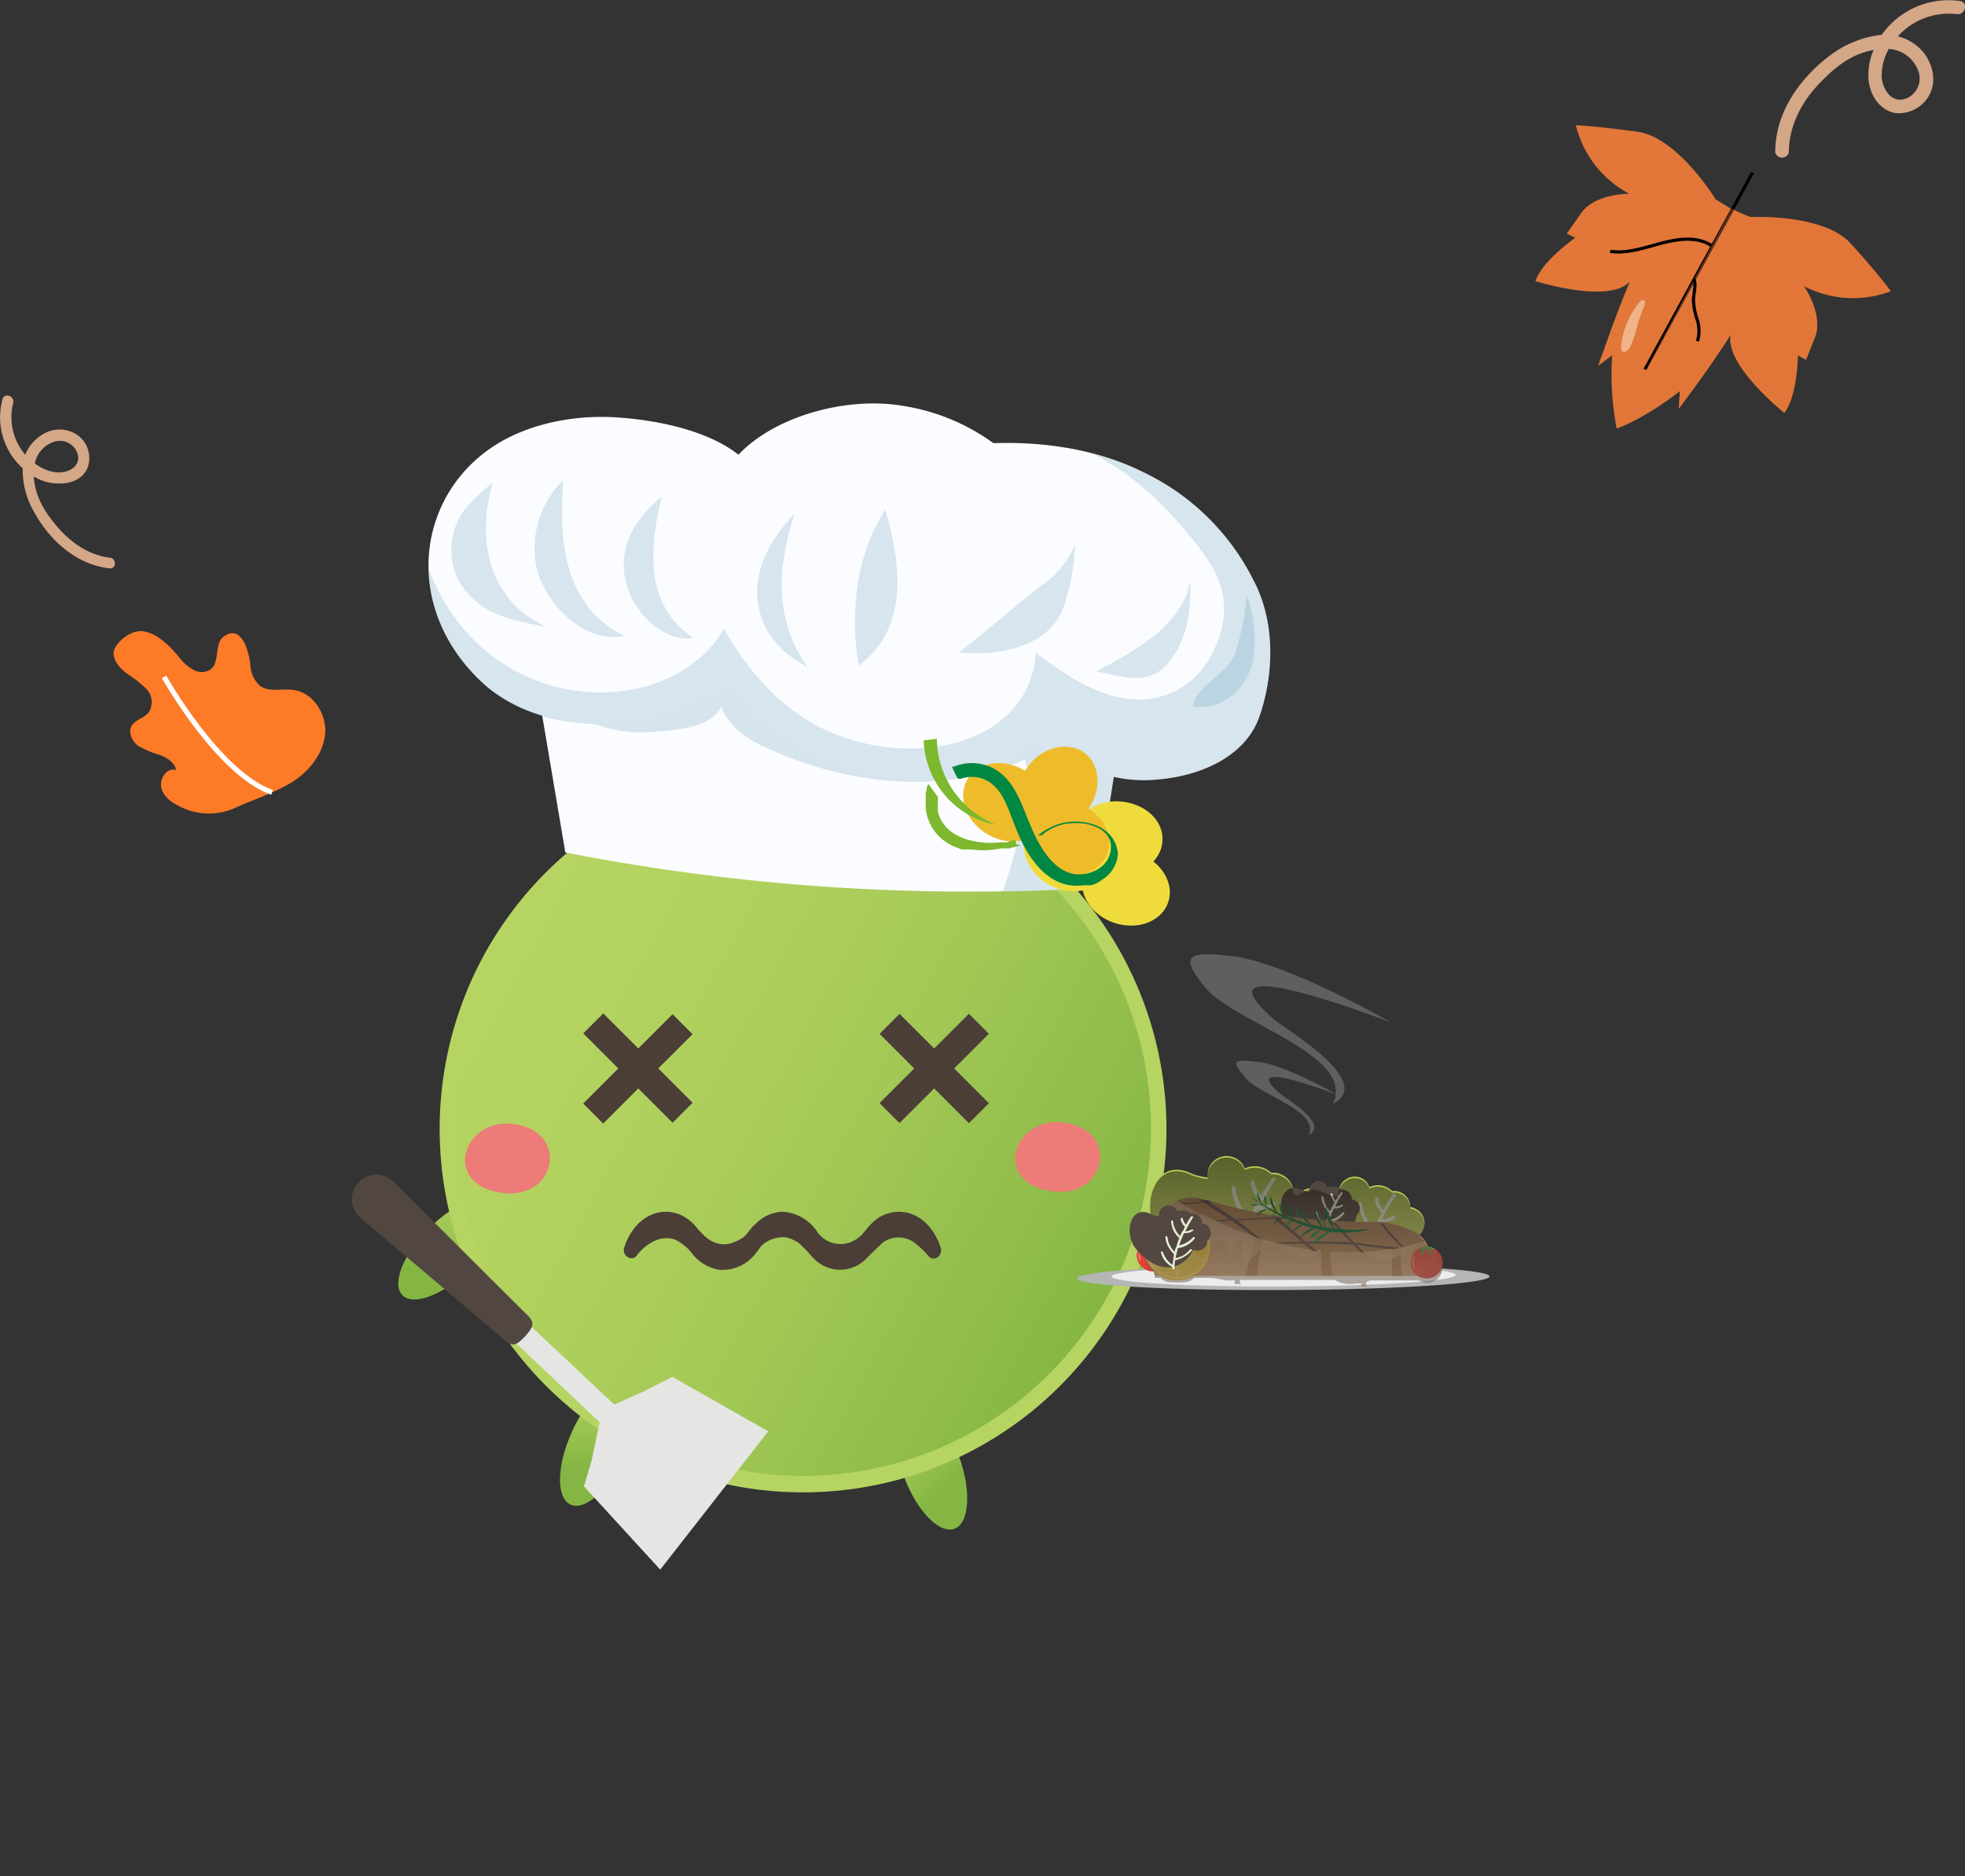 <svg xmlns="http://www.w3.org/2000/svg" xmlns:xlink="http://www.w3.org/1999/xlink" viewBox="0 0 389.3 371.7"><rect x="0" y="0" width="389.3" height="371.7" fill="#333333" stroke="none"/><defs><clipPath id="ee646ddd-605c-4e19-8598-94344409826f"><path id="afb448bc-962d-4843-bdf0-d4834cb67e5e" data-name="SVGID" d="M85.3,243.1c-5.3,5.1-7.8,11.2-5.6,13.5s8.3-.1,13.6-5.3,7.9-11.2,5.6-13.5a2.7,2.7,0,0,0-1.3-.7c-2.8-.7-7.8,1.6-12.3,6" fill="none"/></clipPath><linearGradient id="b16ae90c-1c15-40dc-96b8-3989bbcddda4" x1="-3165.33" y1="-563.43" x2="-3164.96" y2="-563.43" gradientTransform="translate(213618.2 38274.4) scale(67.46)" gradientUnits="userSpaceOnUse"><stop offset="0" stop-color="#85b644"/><stop offset="0.08" stop-color="#8cba48"/><stop offset="0.42" stop-color="#a3c856"/><stop offset="0.73" stop-color="#b1d15e"/><stop offset="1" stop-color="#b6d461"/></linearGradient><clipPath id="b94ba44f-18f8-4d93-9adc-adfb2c3b9d2a"><path id="b33b2541-dadb-4bc2-9f23-033b545c1686" data-name="SVGID" d="M216.8,239c-1.7,2.6,1.8,8.1,8,12.2s12.6,5.4,14.4,2.7-1.8-8.1-8-12.3-11.8-5.1-14-3.1l-.4.5" fill="none"/></clipPath><linearGradient id="bad7a148-245c-41e2-8a2f-8c49878b3cdf" x1="-3185.56" y1="-618.16" x2="-3185.19" y2="-618.16" gradientTransform="translate(41943.8 -214678.4) rotate(-90) scale(67.47)" xlink:href="#b16ae90c-1c15-40dc-96b8-3989bbcddda4"/><clipPath id="b98d57da-6f2c-4717-a38a-df77fc8df005"><path id="feaaacc2-339e-42c8-864c-fe640d6ac9ae" data-name="SVGID" d="M179.8,277.7c-3,1.1-3.3,7.6-.8,14.6s7.1,11.7,10.1,10.6,3.4-7.7.8-14.6-6.5-11.1-9.5-10.8l-.6.2" fill="none"/></clipPath><linearGradient id="b372fa13-ed79-4aab-b83a-7f34e153fc8f" x1="-3191.85" y1="-592.58" x2="-3191.48" y2="-592.58" gradientTransform="translate(40166.8 -215060.5) rotate(-90) scale(67.47)" xlink:href="#b16ae90c-1c15-40dc-96b8-3989bbcddda4"/><clipPath id="bbb2b9ac-aa3f-4270-98fb-2dd75a478e55"><path id="ef73cfbe-acaa-4462-b3ee-304f00976e1e" data-name="SVGID" d="M113.4,283.5c-3.1,6.7-3.3,13.2-.4,14.6s7.8-3.1,10.9-9.8,3.2-13.3.3-14.6a2.4,2.4,0,0,0-1.5-.2c-2.9.3-6.7,4.3-9.3,10" fill="none"/></clipPath><linearGradient id="a2009264-afff-4aa8-b153-ba37d31c3d71" x1="-3180.97" y1="-570.79" x2="-3180.6" y2="-570.79" gradientTransform="translate(38637 -214298.4) rotate(-90) scale(67.46)" xlink:href="#b16ae90c-1c15-40dc-96b8-3989bbcddda4"/><clipPath id="b7793015-ab00-4c89-998d-0e7a0be03f0e"><path id="a4bdd7ff-d5e7-427a-82f1-f9bb26f22ec4" data-name="SVGID" d="M95.9,189.2a72,72,0,1,0,97.7-28.7,72.1,72.1,0,0,0-97.7,28.7" fill="none"/></clipPath><linearGradient id="aa1407e7-2d7f-4f66-b3fc-1a794047b0e0" x1="-3164.62" y1="-600.23" x2="-3164.25" y2="-600.23" gradientTransform="matrix(-392.5, 0, 0, -392.5, -1241893.46, -235371.07)" gradientUnits="userSpaceOnUse"><stop offset="0" stop-color="#b6d461"/><stop offset="1" stop-color="#b6d461"/><stop offset="1" stop-color="#85b644"/></linearGradient><clipPath id="bbbb950e-e9f4-4987-b8f1-d0bb557c8681"><path id="b412ecb4-0890-43a0-b2fd-256d16cef134" data-name="SVGID" d="M112.5,172.8a68.9,68.9,0,1,0,38.6-17.7,69,69,0,0,0-38.6,17.7" fill="none"/></clipPath><linearGradient id="a3c4f685-8d17-462e-87a5-1e150bbafbec" x1="-3167.2" y1="-596.82" x2="-3166.83" y2="-596.82" gradientTransform="matrix(0, -376.45, 376.45, 0, 224824.93, -1191994.29)" xlink:href="#b16ae90c-1c15-40dc-96b8-3989bbcddda4"/><linearGradient id="affdc2d2-0885-44cc-95b4-e6b64f54dd42" x1="256.17" y1="254.18" x2="256.17" y2="229.07" gradientUnits="userSpaceOnUse"><stop offset="0" stop-color="#736357"/><stop offset="1"/></linearGradient></defs><title>資產 1</title><g style="isolation:isolate"><g id="e5dad123-5205-4c68-9c4e-36550658b387" data-name="圖層 2"><g id="f77ffa76-b71a-4dcd-b3a4-a64ff1eaecc2" data-name="圖層 4"><path d="M34.9,159.4c-1.5-.8-2.9-2.1-3-3.8s1.4-3.6,3-3c-.3-1.5-1.8-2.5-3.2-3a20.5,20.5,0,0,1-4.3-1.8c-1.2-.9-2.1-2.7-1.3-4s2.5-1.5,3.4-2.7a3.8,3.8,0,0,0-.4-4.5,23.1,23.1,0,0,0-3.9-3.1c-1.3-1-2.6-2.3-2.7-4s3.2-4.9,6-4.4,5,2.8,6.9,5a9.1,9.1,0,0,0,2.9,2.6,3.2,3.2,0,0,0,3.6-.2c1.7-1.6.5-5.2,2.6-6.5s3.1,0,3.9,1.3a14.3,14.3,0,0,1,1.2,4.5,6.1,6.1,0,0,0,1.9,4.1c1.9,1.3,4.4.5,6.6.8,4,.5,6.7,4.9,6.3,8.8s-3.2,7.4-6.6,9.5-7.8,3.5-11.5,5.2A12.7,12.7,0,0,1,34.9,159.4Z" fill="#fd7a27"/><path d="M32.5,134.1S43.2,153.2,53.9,157" fill="none" stroke="#fff" stroke-miterlimit="10"/><path d="M21.8,110.5c-4.3-.5-7.9-3.1-10.6-6.3S6.9,98,6.7,94.4a9.3,9.3,0,0,0,4.9,1.4c2.5.1,5.2-1,5.9-3.6a5.6,5.6,0,0,0-2.3-6.1,6.3,6.3,0,0,0-7.1.2A8.1,8.1,0,0,0,5,90.1,11.5,11.5,0,0,1,2.6,79.9C3,78.5.9,77.7.5,79.1A13.6,13.6,0,0,0,4.4,92.7h.1a16.7,16.7,0,0,0,2.4,9c3.1,5.5,8.2,10.1,14.7,10.9C23,112.9,23.2,110.7,21.8,110.5Zm-11-23A3.7,3.7,0,0,1,15.4,90c.6,2.5-1.9,3.7-4,3.6a8.1,8.1,0,0,1-4.5-1.8A5.7,5.7,0,0,1,10.8,87.5Z" fill="#d4a787"/><path d="M354.4,30.2c0-5.1,2.4-9.8,5.9-13.5s6.6-6,10.9-6.8a12.3,12.3,0,0,0-1,6c.3,2.9,2.1,5.9,5.3,6.5a6.9,6.9,0,0,0,6.8-3.7c1.4-2.7.6-6.1-1.3-8.4a9.6,9.6,0,0,0-5-3.1,13.6,13.6,0,0,1,11.7-4.4c1.7.2,2.3-2.4.6-2.6a16.2,16.2,0,0,0-15.5,6.7h-.1a20.9,20.9,0,0,0-10.3,4.2c-6,4.6-10.7,11.3-10.7,19.1A1.4,1.4,0,0,0,354.4,30.2Zm25.5-16.5a4.3,4.3,0,0,1-2.2,5.8c-2.9,1.1-4.7-1.7-4.9-4.2a10.8,10.8,0,0,1,1.4-5.6A6.6,6.6,0,0,1,379.9,13.7Z" fill="#d4a787"/><path d="M357.4,56.7s3.9,5.6,2.2,10.1l-1.8,4.5-1.6-.9s-.1,8.1-2.7,11.4c0,0-11.9-9.5-10.6-15.5,0,0-2.6,4.1-6.4,9.4L332.6,81l.2-3.5s-6.5,5.2-12.5,7.4a4.3,4.3,0,0,1-.1-.5,56,56,0,0,1-.8-14l-2.8,2.1,2.2-6.1c2.2-6.2,4.1-10.6,4.1-10.6-4.2,4.5-18.7-.1-18.7-.1,1.2-3.9,7.9-8.6,7.9-8.6l-1.7-.8,2.8-4c2.7-4,9.6-3.9,9.6-3.9a21,21,0,0,1-10.6-13.6s4.2.2,12.2,1.3,15.5,13.4,15.5,13.4l3.1,1.9h.2a24.2,24.2,0,0,0,3.6,1.6s14.4-.7,19.8,5.2,8,9.5,8,9.5A21.2,21.2,0,0,1,357.4,56.7Z" fill="#e27739"/><line x1="325.9" y1="73.2" x2="347.2" y2="34.2" fill="none" stroke="#000" stroke-miterlimit="10" stroke-width="0.63"/><path d="M357.4,56.7s3.9,5.6,2.2,10.1l-1.8,4.5-1.6-.9s-.1,8.1-2.7,11.4c0,0-11.9-9.5-10.6-15.5,0,0-2.6,4.1-6.4,9.4L332.6,81l.2-3.5s-6.5,5.2-12.5,7.4a4.3,4.3,0,0,1-.1-.5l12.5-23.6L343,41.4h.2a24.2,24.2,0,0,0,3.6,1.6s14.4-.7,19.8,5.2,8,9.5,8,9.5A21.2,21.2,0,0,1,357.4,56.7Z" fill="#e27739" opacity="0.4" style="mix-blend-mode:multiply"/><path d="M319,49.8c3.4.5,6.7-.7,10.1-1.6s7-1.4,9.9.4" fill="none" stroke="#000" stroke-miterlimit="10" stroke-width="0.63"/><path d="M335.6,55.3c.5,1.3-.1,2.8-.1,4.2a14.2,14.2,0,0,0,.8,4,7.2,7.2,0,0,1,0,4.1" fill="none" stroke="#000" stroke-miterlimit="10" stroke-width="0.63"/><path d="M322.8,69c-.3.4-.7.8-1.2.7s-.5-.9-.4-1.4a16.2,16.2,0,0,1,3.2-7.9c.2-.3.9-1.2,1.3-.9s.1.9,0,1.2-.9,2.4-1.3,3.7A17.9,17.9,0,0,1,322.8,69Z" fill="#fff6e6" opacity="0.47" style="mix-blend-mode:soft-light"/><g clip-path="url(#ee646ddd-605c-4e19-8598-94344409826f)"><rect x="75.7" y="236.9" width="26.8" height="21.8" transform="translate(-174.2 245.4) rotate(-69.7)" fill="url(#b16ae90c-1c15-40dc-96b8-3989bbcddda4)"/></g><g clip-path="url(#b94ba44f-18f8-4d93-9adc-adfb2c3b9d2a)"><rect x="214" y="231.6" width="28.5" height="30.18" transform="matrix(0.14, -0.99, 0.99, 0.14, -48.77, 437.01)" fill="url(#bad7a148-245c-41e2-8a2f-8c49878b3cdf)"/></g><g clip-path="url(#b98d57da-6f2c-4717-a38a-df77fc8df005)"><rect x="170.3" y="275.5" width="28.5" height="30.18" transform="translate(-152.5 220.2) rotate(-45.8)" fill="url(#b372fa13-ed79-4aab-b83a-7f34e153fc8f)"/></g><g clip-path="url(#bbb2b9ac-aa3f-4270-98fb-2dd75a478e55)"><rect x="107.8" y="273.1" width="21.8" height="26.82" transform="translate(-4 1.7) rotate(-0.8)" fill="url(#a2009264-afff-4aa8-b153-ba37d31c3d71)"/></g><g clip-path="url(#b7793015-ab00-4c89-998d-0e7a0be03f0e)"><rect x="66" y="138.9" width="187.3" height="179.32" transform="translate(-57.9 54.2) rotate(-16.4)" fill="url(#aa1407e7-2d7f-4f66-b3fc-1a794047b0e0)"/></g><g clip-path="url(#bbbb950e-e9f4-4987-b8f1-d0bb557c8681)"><rect x="54.3" y="121.9" width="210.6" height="212.84" transform="translate(-117.2 258.9) rotate(-61.4)" fill="url(#a3c4f685-8d17-462e-87a5-1e150bbafbec)"/></g><path d="M104.2,223.3c8.5,3,5.1,15.4-6.1,12.8s-5.2-16.7,6.1-12.8" fill="#ed7c78"/><path d="M213.2,223c8.5,3,5.1,15.4-6.1,12.8s-5.2-16.7,6.1-12.8" fill="#ed7c78"/><path d="M152.2,283.6l-19-10.8-5.7,2.9-5.8,2.6L80.1,239.2a2.2,2.2,0,0,0-2.7,3.5l41.4,39.1-1.6,7.6-1.5,5.1L130.8,311Z" fill="#e5e5e4"/><path d="M71.3,241.2a4.9,4.9,0,0,1-.3-6.9h0a4.8,4.8,0,0,1,6.9-.2l26.2,26.1c2,1.8,1.7,2.6-.1,4.6h0c-1.9,2-2.5,2.1-4.5.3Z" fill="#524740"/><path d="M221.5,148.6s-15.7-27.6-55.2-31.4-60.5,15-60.5,15l6.2,36.7a416.4,416.4,0,0,0,105.2,7Z" fill="#fbfcff"/><path d="M221.5,148.6s-15.7-27.6-55.2-31.4-60.5,15-60.5,15l1.1,4.5c5.8,5.3,13.2,8.7,21.1,8.4,5.1-.4,12.6-.5,14.9-5.1,1.5,4.4,6,7,10.1,8.7,16.4,7.3,35.2,8.5,50,1.8,1.8,3.9-.7,15.4-4.3,26.1,6.2-.1,12.3-.3,18.5-.7Z" fill="#69a0ba" opacity="0.25" style="mix-blend-mode:multiply"/><path d="M144.9,136.2c1.9,2.4,3.5,4.9,6.3,7,8.5,6.6,19.3,11,29.8,11.2a31.3,31.3,0,0,0,13-1.7c2-.7,4.3-1.1,5.9-2s3.1-2.8,4.4-2.9c3.6-.5,10,4.1,13.4,5.3a27.6,27.6,0,0,0,12.1,1.3c8.5-.8,17-4.7,19.7-12.4s3.5-18.4-1.3-27.3a47,47,0,0,0-21.6-21.1c-9.2-4.6-19.7-6.1-29.6-5.8h-.2a41.3,41.3,0,0,0-18-7.4c-11.3-1.9-25.5,2.2-32.5,9.7-6.3-5-16.6-6.9-24.1-7.4-9.3-.6-18.9,1.6-25.7,6.6-14.7,10.8-16.2,32.6-.1,46.7,7.7,6.5,19.1,8.4,28.4,7C132.2,141.8,138.1,138.5,144.9,136.2Z" fill="#fbfcff"/><g opacity="0.25" style="mix-blend-mode:multiply"><path d="M144.9,136.2c1.9,2.4,3.5,4.9,6.3,7,8.5,6.6,19.3,11,29.8,11.2a31.3,31.3,0,0,0,13-1.7c2-.7,4.3-1.1,5.9-2s3.1-2.8,4.4-2.9c3.6-.5,10,4.1,13.4,5.3a27.6,27.6,0,0,0,12.1,1.3c8.5-.8,17-4.7,19.7-12.4s3.5-18.4-1.3-27.3a47,47,0,0,0-21.6-21.1,53.9,53.9,0,0,0-10.4-3.8c8.9,4.3,16.2,11.8,22.1,19.7s4.9,14.6,1.3,21a16.1,16.1,0,0,1-14.8,8.1c-7-.4-13.7-4.7-19.6-9.3-1.1,17.7-22.7,22.9-39.6,16.2-10.1-3.9-17.2-12.2-22.2-20.9-6.9,12-24.2,15.8-38.2,9.8-10.2-4.3-16.8-12.5-20.3-21.7.2,8.1,3.8,16.6,11.5,23.3s19.1,8.4,28.4,7C132.2,141.8,138.1,138.5,144.9,136.2Z" fill="#69a0ba"/></g><g opacity="0.25" style="mix-blend-mode:multiply"><path d="M235.8,115c.2,6-.5,11.8-4.4,16.4s-9,2.7-14.2,1.6C225,128.9,234.4,123.8,235.8,115Z" fill="#69a0ba"/></g><g opacity="0.25" style="mix-blend-mode:multiply"><path d="M213,107.8a42.7,42.7,0,0,1-2.4,12.8c-3,7.5-12.4,9.4-20.6,8.7,5.4-4.3,10.6-8.8,16.2-13.2A18.5,18.5,0,0,0,213,107.8Z" fill="#69a0ba"/></g><g opacity="0.25" style="mix-blend-mode:multiply"><path d="M137.4,126.4c-10.2-6.7-8.5-18.8-6.3-28-5.8,4.6-9.4,11.3-6.5,18.8C126.3,121.9,131.8,127.3,137.4,126.4Z" fill="#69a0ba"/></g><g opacity="0.25" style="mix-blend-mode:multiply"><path d="M92.9,100a33.4,33.4,0,0,1,4.8-4.4c-3.2,10-1.6,23.2,10.6,28.6-5.9-1.1-12.1-2.1-16.2-7.3S88.9,104.1,92.9,100Z" fill="#69a0ba"/></g><g opacity="0.25" style="mix-blend-mode:multiply"><path d="M123.7,126c-12.5-6.2-12.9-19.7-12.1-30.9a19,19,0,0,0-5.3,17.4C108,119.5,115.7,127.7,123.7,126Z" fill="#69a0ba"/></g><g opacity="0.25" style="mix-blend-mode:multiply"><path d="M157.4,101.8c-3.1,9.5-4.4,20.8,2.6,30.3-5.1-2.5-8.6-6.5-9.6-11.4C148.8,113.4,152.5,107,157.4,101.8Z" fill="#69a0ba"/></g><g opacity="0.25" style="mix-blend-mode:multiply"><path d="M175.4,101c3.3,11.2,4.5,23.7-5.3,30.9C168.4,120.9,169.6,110,175.4,101Z" fill="#69a0ba"/></g><g opacity="0.25" style="mix-blend-mode:multiply"><path d="M244.9,128.8a52.4,52.4,0,0,0,2.1-10.9,25.5,25.5,0,0,1,1.1,13.6c-1.4,5-5.7,9.2-11.8,8.5C237.4,135.1,243.5,133.8,244.9,128.8Z" fill="#69a0ba"/></g><path d="M212.7,165.4c-.3,4,3.3,7.6,8.2,8s9.1-2.6,9.4-6.7-3.4-7.5-8.3-7.9-9,2.6-9.3,6.6" fill="#efdc3c"/><path d="M203.8,164.1c-2.2,3.4-.6,8.3,3.5,10.9s9.2,2,11.4-1.4.6-8.3-3.6-10.9-9.2-2-11.3,1.4" fill="#efdc3c"/><path d="M214.7,173c-1.3,3.8,1.3,8.2,5.9,9.8s9.4-.1,10.8-3.9-1.3-8.2-5.9-9.9-9.5.2-10.8,4" fill="#efdc3c"/><path d="M204.1,163.2c3.2,2.5,8.2,1.3,11.2-2.5s2.8-9.1-.4-11.5-8.3-1.3-11.2,2.6-2.8,9,.4,11.4" fill="#eebc2a"/><path d="M191.8,154.2c-2.2,3.4-.6,8.3,3.5,10.9s9.2,2,11.4-1.4.6-8.3-3.5-10.9-9.2-2-11.4,1.4" fill="#eebc2a"/><path d="M202.7,163.2c-1.3,3.8,1.3,8.2,5.9,9.8s9.4-.2,10.8-4-1.3-8.2-5.9-9.8-9.4.2-10.8,4" fill="#eebc2a"/><path d="M221.5,168.8a6.7,6.7,0,0,1-1.6,4.2l-.3.3-.2.2-.3.3-.3.2-.3.2-.3.2a5.4,5.4,0,0,1-2,1h-1.5c-7.3,1-11.4-6-13.6-11.7-.3-.8-.7-1.7-1-2.6s-.1-.4-.2-.5c-.8-1.9-1.6-3.8-3.2-5.1l-.2-.2a6.4,6.4,0,0,0-6.1-1h-.6l-.3-.5a10.1,10.1,0,0,1-.7-1.5c-.1-.1-.1-.2-.2-.4h.4a9.3,9.3,0,0,1,8.6.8c3,2.1,4.3,5.3,5.6,8.5s4.1,11.1,9.7,12c3.3.4,7.2-1.6,7.2-5.4s-4.9-4.9-7.2-4.7a9.6,9.6,0,0,0-5.9,1.9l-.6.5h-.8l.3-.2a14.8,14.8,0,0,1,2.7-1.6c4.7-2.1,12.5-.7,12.9,5.7" fill="#008742"/><path d="M197.4,163.4l-1.6-.3A17.7,17.7,0,0,1,183,146.7l2.6-.3a18.5,18.5,0,0,0,11.8,17" fill="#7db82e"/><path d="M201.5,167.4h.7l-.5.3h-.4l-.4.2h-.4l-.5.2h-1.8a16.2,16.2,0,0,1-5.8.2h-1.9l-.5-.2-.5-.2a9.2,9.2,0,0,1-6.1-7.8v-2.8a1.1,1.1,0,0,1,.1-.5,4.3,4.3,0,0,0,.1-.5v-.2l.3-.7h.1l1.8,2.5v2.8c1.2,5.4,7.7,6.7,12.4,6.2h1.3l.4-.2,1.2-.3" fill="#7db82e"/><path d="M258.1,242.9a3.5,3.5,0,0,1-.4,1.7,3.7,3.7,0,0,1-5,1.8h0c-1.8,3.6-4.8,6.5-8.9,6.9h-.7c-3.5.1-7.5-1.7-12.1-6.4a8.1,8.1,0,0,1-1.7-2.4,5.9,5.9,0,0,1-.4-.8c-2.9-6.4.4-14.4,7.1-11.2a11.3,11.3,0,0,0,3.3.8,3.9,3.9,0,0,1,.3-2.1,3.8,3.8,0,0,1,5-1.8,3.7,3.7,0,0,1,2,2.1,4.8,4.8,0,0,1,5.3.9,3.2,3.2,0,0,1,2.1.4,3.7,3.7,0,0,1,2.2,3.4l1.1.4a3.7,3.7,0,0,1,1.8,5A3.2,3.2,0,0,1,258.1,242.9Z" fill="#b8cb56"/><path d="M244.8,254h.6a13.2,13.2,0,0,1,.2-3.4c0-.3.1-.5.1-.8a23.8,23.8,0,0,1,1.1-4.2h0l.3-.8c.6-1.7,1.3-3.3,2-4.8a2.5,2.5,0,0,1,.4-.7,59.6,59.6,0,0,1,3-5.3.4.4,0,1,0-.6-.4s-1,1.4-2.2,3.5h0l-.3.7-.8,1.5h0l-.2.3c-.2.6-.5,1.2-.8,1.9l-.3.7h0a17.5,17.5,0,0,0-1.2,3.2c-.3.8-.5,1.5-.7,2.2a2.9,2.9,0,0,1-.2.9h0a30.3,30.3,0,0,0-.6,4.2h0V254Z" fill="#e5f0d6"/><path d="M244.8,238.5a9.4,9.4,0,0,1-.8-3.1.4.4,0,0,1,.4-.4.4.4,0,0,1,.4.4,8.8,8.8,0,0,0,3.2,6.1c.1.1.2.4,0,.5s-.3.2-.5.1A10.9,10.9,0,0,1,244.8,238.5Z" fill="#e5f0d6"/><path d="M248.2,235.9a7.5,7.5,0,0,1-.4-1.6.4.4,0,0,1,.4-.4.4.4,0,0,1,.4.4,4.3,4.3,0,0,0,1.5,2.8c.1.2.2.4,0,.6a.3.3,0,0,1-.5,0A4.3,4.3,0,0,1,248.2,235.9Z" fill="#e5f0d6"/><path d="M242.6,244.6a7.5,7.5,0,0,1-.8-3.1c0-.2.1-.4.3-.4a.4.4,0,0,1,.4.4,9.7,9.7,0,0,0,3.2,6.1.3.3,0,0,1,.1.5.5.5,0,0,1-.6.1A11.4,11.4,0,0,1,242.6,244.6Z" fill="#e5f0d6"/><path d="M240.5,248.8c-.2-.4-.3-.9-.5-1.3a.5.5,0,0,1,.3-.5c.2-.1.4.1.5.3.9,3.6,4.3,5.3,4.3,5.4a.4.4,0,0,1,.2.5c-.1.2-.3.2-.5.1A9.6,9.6,0,0,1,240.5,248.8Z" fill="#e5f0d6"/><path d="M246.2,245.1h0a.4.4,0,0,1,.4-.4,9.4,9.4,0,0,0,6-3.4.3.3,0,0,1,.5-.1c.2.1.2.4.1.6a9.9,9.9,0,0,1-6.6,3.6C246.5,245.4,246.3,245.3,246.2,245.1Z" fill="#e5f0d6"/><path d="M248.5,239.5a.4.4,0,0,1-.1-.3.5.5,0,0,1,.5-.3h0a4.4,4.4,0,0,0,3.2-.6c.1-.2.4-.1.5,0a.5.5,0,0,1-.1.6,5.4,5.4,0,0,1-3.8.8Z" fill="#e5f0d6"/><path d="M245.1,250.2h0c-.1-.2.1-.4.3-.5a9.3,9.3,0,0,0,6-3.3.5.5,0,0,1,.6-.1c.1.1.2.4,0,.5a9.8,9.8,0,0,1-6.5,3.7Z" fill="#e5f0d6"/><path d="M245.1,253.9h0Z" fill="#e5f0d6"/><path d="M281.1,244.8a3.2,3.2,0,0,1-.3,1.4,3.3,3.3,0,0,1-4.3,1.6h0c-1.5,3-4.1,5.5-7.5,5.8h-.6c-2.9.1-6.4-1.4-10.2-5.4a9.5,9.5,0,0,1-1.5-2l-.3-.7c-2.4-5.4.3-12.1,6-9.5a6.1,6.1,0,0,0,2.8.7,2.5,2.5,0,0,1,.3-1.7,3.2,3.2,0,0,1,4.2-1.6,3.1,3.1,0,0,1,1.6,1.8,4,4,0,0,1,4.5.8,3.2,3.2,0,0,1,3.6,3.2,1.7,1.7,0,0,1,1,.3,3.1,3.1,0,0,1,1.5,4.2A3.1,3.1,0,0,1,281.1,244.8Z" fill="#b8cb56"/><path d="M269.8,254.2h.5c0-1,.1-1.9.2-3s.1-.4.1-.6a27,27,0,0,1,.9-3.6h0l.3-.7a38.9,38.9,0,0,1,1.7-4.1l.3-.6a24.9,24.9,0,0,1,2.6-4.4.4.4,0,1,0-.6-.4s-.8,1.2-1.8,3h0l-.3.6-.6,1.2h0l-.2.3-.7,1.5-.3.7h0l-1,2.7a13.3,13.3,0,0,0-.5,1.9,6.4,6.4,0,0,0-.2.7h0a22.7,22.7,0,0,0-.5,3.5h0v1.4Z" fill="#e5f0d6"/><path d="M269.9,241.1a6.6,6.6,0,0,1-.7-2.6c0-.2.1-.3.3-.4a.3.3,0,0,1,.3.3,7.9,7.9,0,0,0,2.7,5.2c.2.1.2.3.1.5h-.5A7.1,7.1,0,0,1,269.9,241.1Z" fill="#e5f0d6"/><path d="M272.7,238.9a5,5,0,0,1-.3-1.3c0-.2.1-.4.3-.4a.3.3,0,0,1,.3.3,4.3,4.3,0,0,0,1.3,2.5c.1.1.2.3,0,.4s-.3.2-.4.1A5.3,5.3,0,0,1,272.7,238.9Z" fill="#e5f0d6"/><path d="M268,246.3a6,6,0,0,1-.7-2.7.3.3,0,0,1,.3-.3.3.3,0,0,1,.3.3,7.9,7.9,0,0,0,2.7,5.2c.1.1.2.3.1.4s-.4.2-.5.1A9.2,9.2,0,0,1,268,246.3Z" fill="#e5f0d6"/><path d="M266.2,249.8c-.1-.4-.3-.7-.4-1.1s.1-.4.2-.4.4,0,.4.2a8.8,8.8,0,0,0,3.7,4.6c.2,0,.2.2.1.4s-.2.2-.4.1A8.2,8.2,0,0,1,266.2,249.8Z" fill="#e5f0d6"/><path d="M271.1,246.7H271c0-.2.1-.3.3-.4a7.7,7.7,0,0,0,5.1-2.8c.1-.2.3-.2.5-.1a.4.4,0,0,1,0,.5,8.5,8.5,0,0,1-5.5,3.1C271.2,246.9,271.1,246.8,271.1,246.7Z" fill="#e5f0d6"/><path d="M272.9,241.9v-.2c.1-.1.2-.3.4-.2h0a3.7,3.7,0,0,0,2.7-.6.2.2,0,0,1,.4.1.3.3,0,0,1,0,.4,4.2,4.2,0,0,1-3.2.7Z" fill="#e5f0d6"/><path d="M270.1,251h0a.3.3,0,0,1,.2-.4,7.6,7.6,0,0,0,5.1-2.8c.2-.2.4-.2.5-.1s.2.3.1.4a9,9,0,0,1-5.6,3.2Z" fill="#e5f0d6"/><path d="M270.1,254.1h0Z" fill="#e5f0d6"/><path d="M268.7,240.9a1.9,1.9,0,0,1-.1.8,1.8,1.8,0,0,1-2.5.9h0a5.7,5.7,0,0,1-4.4,3.4h-.4c-1.7.1-3.7-.8-5.9-3.1a4.7,4.7,0,0,1-.9-1.2l-.2-.4c-1.4-3.2.2-7.1,3.5-5.6a5.8,5.8,0,0,0,1.6.5,2.2,2.2,0,0,1,.2-1.1,1.9,1.9,0,0,1,2.5-.9,1.7,1.7,0,0,1,.9,1.1,2.5,2.5,0,0,1,2.7.4,1.8,1.8,0,0,1,1,.2,1.8,1.8,0,0,1,1.1,1.7l.5.2a1.7,1.7,0,0,1,.9,2.4A1.8,1.8,0,0,1,268.7,240.9Z" fill="#534741"/><path d="M262.1,246.4h.3c0-.5.1-1.1.1-1.7a.6.6,0,0,0,.1-.4,16,16,0,0,1,.5-2.1h.1a.6.6,0,0,1,.1-.4,13.3,13.3,0,0,1,1-2.4c0-.1.1-.2.2-.3a12.7,12.7,0,0,1,1.5-2.6.4.4,0,0,0-.1-.3h-.2a11.5,11.5,0,0,0-1.1,1.7h0l-.2.3a3,3,0,0,1-.4.8h0l-.5.9c0,.2-.1.3-.1.4h0l-.6,1.6-.3,1.1a.6.6,0,0,0-.1.4h0a7.6,7.6,0,0,0-.3,2.1h0v.8Z" fill="#e5f0d6"/><path d="M262.2,238.7a3.3,3.3,0,0,1-.4-1.5c0-.1,0-.2.2-.2s.1.1.2.2a4.7,4.7,0,0,0,1.5,3,.4.4,0,0,1,.1.3h-.3A4.5,4.5,0,0,1,262.2,238.7Z" fill="#e5f0d6"/><path d="M263.9,237.4c-.2-.2-.2-.5-.3-.8l.2-.2.2.2a3,3,0,0,0,.8,1.5.1.1,0,0,1,0,.2h-.3A2,2,0,0,1,263.9,237.4Z" fill="#e5f0d6"/><path d="M261.1,241.8a4.2,4.2,0,0,1-.4-1.6c0-.1,0-.2.1-.2l.2.2a5.1,5.1,0,0,0,1.6,3,.2.2,0,0,1,0,.3h-.2A3.7,3.7,0,0,1,261.1,241.8Z" fill="#e5f0d6"/><path d="M260,243.8a1.4,1.4,0,0,0-.2-.6.4.4,0,0,1,.1-.3l.3.2a4.9,4.9,0,0,0,2.1,2.6.4.4,0,0,1,.1.3h-.3A6.7,6.7,0,0,1,260,243.8Z" fill="#e5f0d6"/><path d="M262.9,242h0c-.1-.1,0-.2.1-.2a4.6,4.6,0,0,0,3-1.6h.3a.2.2,0,0,1,0,.3,5,5,0,0,1-3.2,1.8Z" fill="#e5f0d6"/><path d="M264,239.2h0l.2-.2h0a2.2,2.2,0,0,0,1.6-.3h.2a.2.2,0,0,1,0,.3,2.7,2.7,0,0,1-1.9.4C264,239.3,264,239.3,264,239.2Z" fill="#e5f0d6"/><path d="M262.3,244.5h0a.2.2,0,0,1,.2-.2,4.7,4.7,0,0,0,2.9-1.6h.3a.2.2,0,0,1,0,.3,4.8,4.8,0,0,1-3.2,1.8Z" fill="#e5f0d6"/><path d="M262.3,246.3h0Z" fill="#e5f0d6"/><path d="M213.4,253.3c.1,1.4,18.3,2.4,40.9,2.3s40.8-1.3,40.8-2.7-18.3-2.4-40.8-2.3S213.4,251.9,213.4,253.3Z" fill="#b4b5b5"/><path d="M220.2,252.9c0,1.2,15.3,2.1,34.1,2s34.1-1.1,34.1-2.3-15.3-2-34.1-1.9S220.2,251.8,220.2,252.9Z" fill="#ececed"/><g id="fde36b38-012f-432d-8bd1-b1d505038dc7" data-name="tomato"><path d="M231.6,248.7a3.2,3.2,0,0,1-3.2,3.2,2.8,2.8,0,0,1-1.8-.6h0a3.1,3.1,0,0,1-1.4-2.6,3.3,3.3,0,0,1,1.2-2.4,3.2,3.2,0,0,1,2-.7,2.4,2.4,0,0,1,1.5.4h.3A3.4,3.4,0,0,1,231.6,248.7Z" fill="#e04236"/><path d="M228.9,245.9a5.8,5.8,0,0,1,.8,1.4,2.3,2.3,0,0,1-1.3-1.7h-.1a6.5,6.5,0,0,1-1.1,1.9,4.9,4.9,0,0,1,.5-1.7l-1.3.5a3.2,3.2,0,0,1,2-.7,2.4,2.4,0,0,1,1.5.4h.1A1.7,1.7,0,0,1,228.9,245.9Z" fill="#3dab4a"/><path d="M231.6,248.7a3.2,3.2,0,0,1-3.2,3.2,2.8,2.8,0,0,1-1.8-.6h0c5.8-2.3,3.6-5.1,3.6-5.2A3.4,3.4,0,0,1,231.6,248.7Z" fill="#aa3228" opacity="0.24"/><path d="M226,247.3a2.3,2.3,0,0,0,0,2.7C225.9,247.8,225.5,249.8,226,247.3Z" fill="#e98881"/></g><path d="M280.9,252.8a4.8,4.8,0,0,0,2.3-4.1c0-5.2-6.9-6.1-10.7-6.2a111.6,111.6,0,0,1-33.5-4.6c-7.6-2.5-10.4,4.4-10.7,10.8a14.5,14.5,0,0,0,.6,4.1Z" fill="#be966a"/><path d="M237.1,252.8h-3c-.1-4.9,1.4-10.8,2.9-15.4l1.6.4A35.2,35.2,0,0,0,237.1,252.8Z" fill="#a47a4f"/><path d="M252.1,241a28.6,28.6,0,0,0-3,11.8h-2.3a87.2,87.2,0,0,1,3.4-12.2Z" fill="#a47a4f"/><path d="M264.1,252.8h-2.3a72.1,72.1,0,0,1,.3-10.6h1.7A28.3,28.3,0,0,0,264.1,252.8Z" fill="#a47a4f"/><path d="M277.8,252.8h-2a73.4,73.4,0,0,1,.5-9.9l1.8.4A27.7,27.7,0,0,0,277.8,252.8Z" fill="#a47a4f"/><path d="M282.6,246.4c-.8-.1-1.7-.3-2.4.8s-1.4.9-4.9,2.3-5.2-2.6-8.9-2.9-3.4.8-6.6,2.4-6.6-5.2-11.3-.2-.5-7.3-3.9-1.6,2-2.8-4.7-1.1c-4.8,1.3-7-4.2-7.9-7.3,1.7-1.4,4-1.9,7-.9a111.6,111.6,0,0,0,33.5,4.6C275.7,242.6,280.9,243.2,282.6,246.4Z" fill="#cbaa86" opacity="0.58"/><path d="M282.3,245.9l-4.2,1.2h-.9l-1.2.2h0a37,37,0,0,1-5.7.7h-.6a49.9,49.9,0,0,1-8.7-.3h-.9a51.3,51.3,0,0,1-6.6-1.3h0l-.9-.2h0l-2.6-.7-1.6-.6a52.5,52.5,0,0,1-7.1-2.8l-.5-.2h0c-2.4-1.1-4.5-2.2-6.3-3.2h0l-.4-.3h0l-.9-.5a6.9,6.9,0,0,1,4.1-.5l1.7.4h.3l.6.2h0a107.3,107.3,0,0,0,12.2,2.8h1.8l1.3.2h0c2.9.4,5.8.7,8.8.9h.6c2.7.2,5.3.2,7.9.2h1.6C277,242.8,280.7,243.6,282.3,245.9Z" fill="#a47a4f"/><path d="M239.9,238.2h-1.2a29.8,29.8,0,0,1-4.2.4h0l-.4-.3a20.8,20.8,0,0,0,4.3-.3l.8-.2h.1Z" fill="#584942"/><path d="M255.2,241.4h-2.5l-7.6.4h-.9l-2.9.2-.5-.2,3.1-.2h.9l7.7-.4h1.4Z" fill="#584942"/><path d="M277.2,247.3l-1.2.2h0c-2-.1-4.1-.4-6.2-.7s-5.3-.3-8-.4h-8.3l-.9-.2,5.5-.2h3.3a74.9,74.9,0,0,1,8.2.3,59.8,59.8,0,0,0,7.4.8Z" fill="#584942"/><path d="M250,245.6l-1.6-.6-4.2-3h0l-.3-.2h0l-5.2-3.4-.3-.2-1.1-.7,1.7.4h.2l.4.3,5.2,3.4h0l.3.2h0Z" fill="#584942"/><path d="M261,247.9h-.9l-1.7-1.4-.3-.3-5.4-4.6-.2-.2-.4-.3h.9l.2.2a.2.2,0,0,1,.2.2l5.4,4.6h0l.4.3Z" fill="#584942"/><path d="M270.3,248.2h-.6c-2-1.9-3.8-3.9-5.7-5.9h.6C266.5,244.3,268.3,246.3,270.3,248.2Z" fill="#584942"/><path d="M278.1,247.1h-.5l-2.4-2.5-1.7-2.1h.6a22,22,0,0,0,2.4,2.8Z" fill="#584942"/><path d="M264.6,243.8l-.9-1-.7-1.2c-.1-.4-.3-.8-.4-1.2a3.2,3.2,0,0,1,.2-1.4,2.1,2.1,0,0,0,.3,1.2,6.1,6.1,0,0,0,.5,1.2C263.9,242.2,264.3,242.9,264.6,243.8Z" fill="#066c38"/><path d="M264.1,243.8l-1.2.3-1.2.6-1,.9a2.2,2.2,0,0,0-.6,1.3,2.8,2.8,0,0,1,.9-1l1-.7Z" fill="#108d42"/><path d="M260.8,243.2l-1,.2-.9.4-.8.7a1.5,1.5,0,0,0-.4.9c.1-.3.4-.5.6-.7l.8-.5A9.5,9.5,0,0,0,260.8,243.2Z" fill="#066c38"/><path d="M258.2,242.6l-.7.2-.6.3-.5.5a.7.7,0,0,0-.3.6c.1-.2.3-.3.5-.5l.5-.3Z" fill="#066c38"/><path d="M254.5,241.1l-.6.2-.7.3-.5.4a1.5,1.5,0,0,0-.3.7l.5-.5.5-.4A4.1,4.1,0,0,0,254.5,241.1Z" fill="#066c38"/><path d="M251.2,239.4l-.7.2-.6.3-.5.4a.9.9,0,0,0-.3.7l.4-.5.6-.4Z" fill="#066c38"/><path d="M262.1,243.4a2.7,2.7,0,0,1-.7-.8l-.6-1a3.6,3.6,0,0,1-.4-1.1,2,2,0,0,1,.2-1.1,3,3,0,0,0,.2,1l.4,1A17.6,17.6,0,0,1,262.1,243.4Z" fill="#066c38"/><path d="M259.9,242.9a2.2,2.2,0,0,1-.9-.7,3,3,0,0,1-.8-.8l-.5-1a2.5,2.5,0,0,1-.1-1.2,3,3,0,0,0,.4,1l.6.9Z" fill="#066c38"/><path d="M256.5,241.9l-.8-.8-.6-1a4.5,4.5,0,0,1-.3-1.1,1.4,1.4,0,0,1,.1-1.1,3.6,3.6,0,0,0,.2,1c.2.3.3.7.5,1Z" fill="#066c38"/><path d="M253.1,240.4l-.6-.7a3.5,3.5,0,0,1-.5-.8,1.6,1.6,0,0,1-.3-.9,1.2,1.2,0,0,1,.1-1,2.9,2.9,0,0,0,.2.9l.3.8A13,13,0,0,1,253.1,240.4Z" fill="#066c38"/><path d="M250.1,238.7l-.4-.5a2.1,2.1,0,0,1-.4-.6,1.9,1.9,0,0,1-.2-.7.6.6,0,0,1,.1-.7,1.3,1.3,0,0,0,.1.6l.3.7A6.1,6.1,0,0,1,250.1,238.7Z" fill="#108d42"/><path d="M262.8,243.8s-1.1-2.2-.7-2.8A22.6,22.6,0,0,1,262.8,243.8Z" fill="#108d42"/><path d="M261.9,243.3s-1.4,2.1-2.2,1.9S261.2,243.8,261.9,243.3Z" fill="#108d42"/><path d="M256.1,241.7s-1,1.5-1.6,1.4S255.6,242,256.1,241.7Z" fill="#108d42"/><path d="M253,240s-1,1.5-1.6,1.4Z" fill="#108d42"/><path d="M249.9,238.6s-1.7.5-2.1.1A12.8,12.8,0,0,1,249.9,238.6Z" fill="#108d42"/><path d="M257.6,242.4s-1.2-2.2-.7-2.8Z" fill="#108d42"/><path d="M254.3,241.3s-1.2-2.2-.7-2.8A22.6,22.6,0,0,1,254.3,241.3Z" fill="#108d42"/><path d="M251,239.2s-.8-1.6-.5-2.1S250.9,238.6,251,239.2Z" fill="#108d42"/><path d="M247.8,237.1a34.1,34.1,0,0,0,5.5,3.2,41.9,41.9,0,0,0,5.9,2.2,40.9,40.9,0,0,0,6.1,1l3.1.2,3.2-.2h0a19.1,19.1,0,0,1-6.3.7A22.1,22.1,0,0,1,259,243a33.2,33.2,0,0,1-5.9-2.4,43.2,43.2,0,0,1-5.3-3.4Z" fill="#066c38"/><g id="ef5268df-4c37-4a78-a45a-2ac64b3bc886" data-name="tomato"><path d="M285.8,250.2a3.1,3.1,0,0,1-3.2,3.1,3.7,3.7,0,0,1-1.8-.5h0a3.2,3.2,0,0,1-1.3-2.6,3.3,3.3,0,0,1,1.1-2.5,3.7,3.7,0,0,1,2-.7,4.2,4.2,0,0,1,1.6.4l.2.2h0A3.1,3.1,0,0,1,285.8,250.2Z" fill="#e04236"/><path d="M283.1,247.3a6.4,6.4,0,0,1,.8,1.4,2,2,0,0,1-1.3-1.7h0a7.7,7.7,0,0,1-1.1,1.9,3.1,3.1,0,0,1,.4-1.6,4,4,0,0,1-1.3.4,3.7,3.7,0,0,1,2-.7,4.2,4.2,0,0,1,1.6.4h0C284.1,247.6,283.6,247.5,283.1,247.3Z" fill="#3dab4a"/><path d="M285.8,250.2a3.1,3.1,0,0,1-3.2,3.1,3.7,3.7,0,0,1-1.8-.5h0c5.8-2.4,3.6-5.2,3.6-5.2A3.1,3.1,0,0,1,285.8,250.2Z" fill="#aa3228" opacity="0.24"/><path d="M280.2,248.8a2.1,2.1,0,0,0,0,2.6C280.1,249.3,279.8,251.2,280.2,248.8Z" fill="#e98881"/></g><g id="fb8124f0-37d0-46a7-88fe-103c493d6937" data-name="lemon cut"><g opacity="0.24"><path d="M235.2,247.9a.8.8,0,0,1-.8.8.8.8,0,0,1-.9-.8.6.6,0,0,1,.1-.4,1,1,0,0,1,.8-.4,1,1,0,0,1,.7.4A.6.6,0,0,1,235.2,247.9Z" fill="#95795b"/><path d="M235.1,247.5a.8.8,0,0,1-.7.4.8.8,0,0,1-.8-.4,1,1,0,0,1,.8-.4A1,1,0,0,1,235.1,247.5Z" fill="#95795b"/><path d="M230.1,245.6a17,17,0,0,1-1.1,2.3,9,9,0,0,1,.6-2.6c.2-.5,1.2-1.6,1.4-1.4S230.4,245.2,230.1,245.6Z" fill="#95795b" opacity="0.42"/><path d="M230.4,253a6.4,6.4,0,0,1,2.6-11.4C232.5,241.8,224.4,245.1,230.4,253Z" fill="#95795b"/></g><path d="M239.9,247a6.7,6.7,0,0,1-6.7,6.7,6.6,6.6,0,0,1-4.1-1.4l-.9-.9a6.6,6.6,0,0,1,3.7-10.9h1.3a7.3,7.3,0,0,1,3.3.8h0l1.2.9A6.4,6.4,0,0,1,239.9,247Z" fill="#e9bd18"/><path d="M239.6,247a6.3,6.3,0,0,1-6.4,6.4,6.4,6.4,0,0,1-6.4-6.4,6.4,6.4,0,0,1,5.1-6.3h1.3a6.6,6.6,0,0,1,3.2.8h0A6.5,6.5,0,0,1,239.6,247Z" fill="#f4e097"/><path d="M239.3,247a6,6,0,0,1-5.9,6.1h-.3a5.7,5.7,0,0,1-3.6-1.3,5.8,5.8,0,0,1-2.4-4.8,6.2,6.2,0,0,1,4.9-6h1.4a5.4,5.4,0,0,1,2.8.8h0A6,6,0,0,1,239.3,247Z" fill="#ebc83b"/><path d="M233.4,240.9v12.2h-.3V240.9h.3Z" fill="#f4e097"/><path d="M228,243.8l10.6,6.1v.2h-.1l-10.5-6.1h0Z" fill="#f4e097"/><path d="M227.9,249.9l10.5-6.1v.2h.1L228,250.2h-.1Z" fill="#f4e097"/><path d="M239.9,247a6.7,6.7,0,0,1-6.7,6.7,6.6,6.6,0,0,1-4.1-1.4l-.9-.9h.8a12.1,12.1,0,0,0,4.1-.5h.3a6.4,6.4,0,0,0,2.7-2l.2-.3a7.7,7.7,0,0,0,1.4-4v-.4a5.3,5.3,0,0,0,.1-1.2v-.5a.8.8,0,0,1-.1-.4A6.4,6.4,0,0,1,239.9,247Z" fill="#b2972a" opacity="0.24"/></g><path d="M284.4,247.9h0c-.1,0-.2-.3-.2-.3l-1.3-.5-.3-.7h0l-.2-.2c0-.1,0-.2-.1-.2h0l-.2-.3H282l-.3-.3-.2-.2h-.1a.2.2,0,0,1-.2-.2,2.6,2.6,0,0,0,.7-1,3.1,3.1,0,0,0-1.5-4.2,1.7,1.7,0,0,0-1-.3,3.2,3.2,0,0,0-3.6-3.2,4,4,0,0,0-4.5-.8,3.1,3.1,0,0,0-1.6-1.8,3.2,3.2,0,0,0-4.2,1.6,2.5,2.5,0,0,0-.3,1.7,6.1,6.1,0,0,1-2.8-.7c-2.2-1-4-.6-5.2.6l-1-.4a3.7,3.7,0,0,0-2.2-3.4,3.2,3.2,0,0,0-2.1-.4,4.8,4.8,0,0,0-5.3-.9,3.7,3.7,0,0,0-2-2.1,3.8,3.8,0,0,0-5,1.8,3.9,3.9,0,0,0-.3,2.1,11.3,11.3,0,0,1-3.3-.8c-6.3-3-9.5,3.8-7.6,9.9a6.4,6.4,0,0,0-1.9,4.6,6.7,6.7,0,0,0,1.7,4.4l.4.5c.1.3.2,1,.3,1h1c1,1,2.1.9,3.3.9s2.4.1,3.4-.9h3.1c1.2,0,2.6.5,3.7.5h1.3a1.5,1.5,0,0,0-.1.7h1.2c0-.2-.2-.5-.2-.8h18.9a5.4,5.4,0,0,0,4,.7h1.2v.6h1.1c0-.3-.2-.5-.2-.7s.7-.5,1.2-.5h9c.6,0,1.2.5,1.8.5a3.1,3.1,0,0,0,3.2-3C285.8,249.3,285.2,247.9,284.4,247.9Z" opacity="0.52" fill="url(#affdc2d2-0885-44cc-95b4-e6b64f54dd42)"/><path d="M239.2,245.8a2.9,2.9,0,0,1-.2.9,2,2,0,0,1-2.6.9h0a5.8,5.8,0,0,1-4.5,3.5h-.4c-1.7.1-3.8-.8-6.1-3.2l-.9-1.2-.2-.5c-1.4-3.2.2-7.3,3.6-5.7a6.4,6.4,0,0,0,1.7.5,2.2,2.2,0,0,1,.2-1.1,1.9,1.9,0,0,1,2.5-.9,1.9,1.9,0,0,1,1,1,2.5,2.5,0,0,1,2.7.5,2.2,2.2,0,0,1,1.1.2,1.9,1.9,0,0,1,1.1,1.8h.6a2.1,2.1,0,0,1,.9,2.6A1.5,1.5,0,0,1,239.2,245.8Z" fill="#534741"/><path d="M232.4,251.5h.3a11.5,11.5,0,0,1,.1-1.8c0-.1.1-.2.1-.4a20.9,20.9,0,0,1,.5-2.1h0l.2-.4a18.6,18.6,0,0,1,1-2.5l.2-.3c.8-1.6,1.5-2.7,1.5-2.7a.2.2,0,0,0,0-.3H236a19.3,19.3,0,0,0-1.1,1.8h0l-.2.3-.3.8h-.1a9.3,9.3,0,0,0-.5,1c0,.1-.1.2-.1.3h0a11.5,11.5,0,0,0-.6,1.7,4.9,4.9,0,0,0-.4,1.1.6.6,0,0,1-.1.4h0l-.3,2.2h0v.8Z" fill="#e5f0d6"/><path d="M232.4,243.6a6.2,6.2,0,0,1-.4-1.6l.2-.2a.2.2,0,0,1,.2.2,4.7,4.7,0,0,0,1.6,3.1.4.4,0,0,1,.1.3h-.3A4.3,4.3,0,0,1,232.4,243.6Z" fill="#e5f0d6"/><path d="M234.2,242.3c-.2-.2-.2-.5-.3-.8l.2-.2h.2a2.6,2.6,0,0,0,.8,1.5.2.2,0,0,1,0,.3c0,.1-.2.1-.2,0A1.4,1.4,0,0,1,234.2,242.3Z" fill="#e5f0d6"/><path d="M231.3,246.7a3.8,3.8,0,0,1-.4-1.6c0-.1,0-.2.2-.2l.2.2a4.7,4.7,0,0,0,1.6,3.1.2.2,0,0,1,0,.3h-.3A5.8,5.8,0,0,1,231.3,246.7Z" fill="#e5f0d6"/><path d="M230.2,248.8l-.2-.6a.4.4,0,0,1,.1-.3l.3.2a4.8,4.8,0,0,0,2.2,2.7.4.4,0,0,1,.1.3h-.3A4.5,4.5,0,0,1,230.2,248.8Z" fill="#e5f0d6"/><path d="M233.2,247h-.1a.2.2,0,0,1,.2-.2,5,5,0,0,0,3.1-1.7h.2c.1.1.2.2.1.3a5.1,5.1,0,0,1-3.4,1.9Z" fill="#e5f0d6"/><path d="M234.3,244.1h0l.2-.2h0a2.2,2.2,0,0,0,1.6-.3h.3a.4.4,0,0,1-.1.3,2.7,2.7,0,0,1-1.9.4Z" fill="#e5f0d6"/><path d="M232.6,249.5h-.1l.2-.2a4.5,4.5,0,0,0,3.1-1.8h.3c0,.1.1.2,0,.3a6.2,6.2,0,0,1-3.3,1.9A.2.2,0,0,1,232.6,249.5Z" fill="#e5f0d6"/><path d="M232.6,251.4h0Z" fill="#e5f0d6"/><g id="aa4b87f5-bc01-422d-bba7-9d7156daa79e" data-name="smoke" opacity="0.32"><path d="M275.6,202.6s-20.7-12-31.8-13.2c-7.8-.9-10.7-.5-4.9,6.4s29.7,13.2,25.2,22.9c8.4-4.4-9.1-14.5-11.8-16.8C235.2,186.9,275.6,202.6,275.6,202.6Z" fill="#bbbcbc"/></g><g id="aaa87607-a028-470c-9d46-504c3bc18b2a" data-name="smoke" opacity="0.32"><path d="M264.9,216.9s-10.2-5.9-15.6-6.5-5.3-.2-2.5,3.2,14.7,6.5,12.5,11.3c4.1-2.2-4.5-7.2-5.8-8.3C245,209.2,264.9,216.9,264.9,216.9Z" fill="#bbbcbc"/></g><rect x="123.6" y="199.2" width="5.6" height="25.03" transform="translate(-112.7 151.3) rotate(-45)" fill="#4a3e37"/><rect x="123.6" y="199.2" width="5.6" height="25.03" transform="translate(186.7 -27.3) rotate(45)" fill="#4a3e37"/><rect x="182.3" y="199.2" width="5.6" height="25.03" transform="translate(-95.5 192.9) rotate(-45)" fill="#4a3e37"/><rect x="182.3" y="199.2" width="5.6" height="25.03" transform="translate(203.9 -68.9) rotate(45)" fill="#4a3e37"/><path d="M186.4,247.3c-1.4-4.4-4.6-7.2-8.3-7.2a7.8,7.8,0,0,0-4.1,1.2,12,12,0,0,0-2.3,2.2l-.9,1.1a6.7,6.7,0,0,1-2.5,1.6,5.6,5.6,0,0,1-6.3-2,8.8,8.8,0,0,0-7-4.1,7.8,7.8,0,0,0-5.4,2.5,6.3,6.3,0,0,0-1.1,1.2l-.8,1a6.7,6.7,0,0,1-2,1.2,5.1,5.1,0,0,1-2.9.5,6.1,6.1,0,0,1-3.5-1.9l-1-1a8.8,8.8,0,0,0-2.4-2.3,7.2,7.2,0,0,0-4-1.2c-3.6,0-6.8,2.7-8.2,7a1.6,1.6,0,0,0,.7,2,1.3,1.3,0,0,0,1.8-.4c1.7-2.2,4.6-4.1,7.5-3.1a9.4,9.4,0,0,1,3.6,3,8.7,8.7,0,0,0,5.2,3h.9a8.1,8.1,0,0,0,6.4-3.4l.3-.3a4.9,4.9,0,0,1,1.7-1.8,6.3,6.3,0,0,1,2.5-.9,4.3,4.3,0,0,1,2.9.5,4.2,4.2,0,0,1,1.4.9l1.5,1.5a12.9,12.9,0,0,0,1.6,1.7,7.2,7.2,0,0,0,10-.5l1.1-1.1,2.1-2a5.3,5.3,0,0,1,6.5.2,18.2,18.2,0,0,1,2.5,2.4,1.3,1.3,0,0,0,1.7.4A1.7,1.7,0,0,0,186.4,247.3Z" fill="#4a3e37"/></g></g></g></svg>